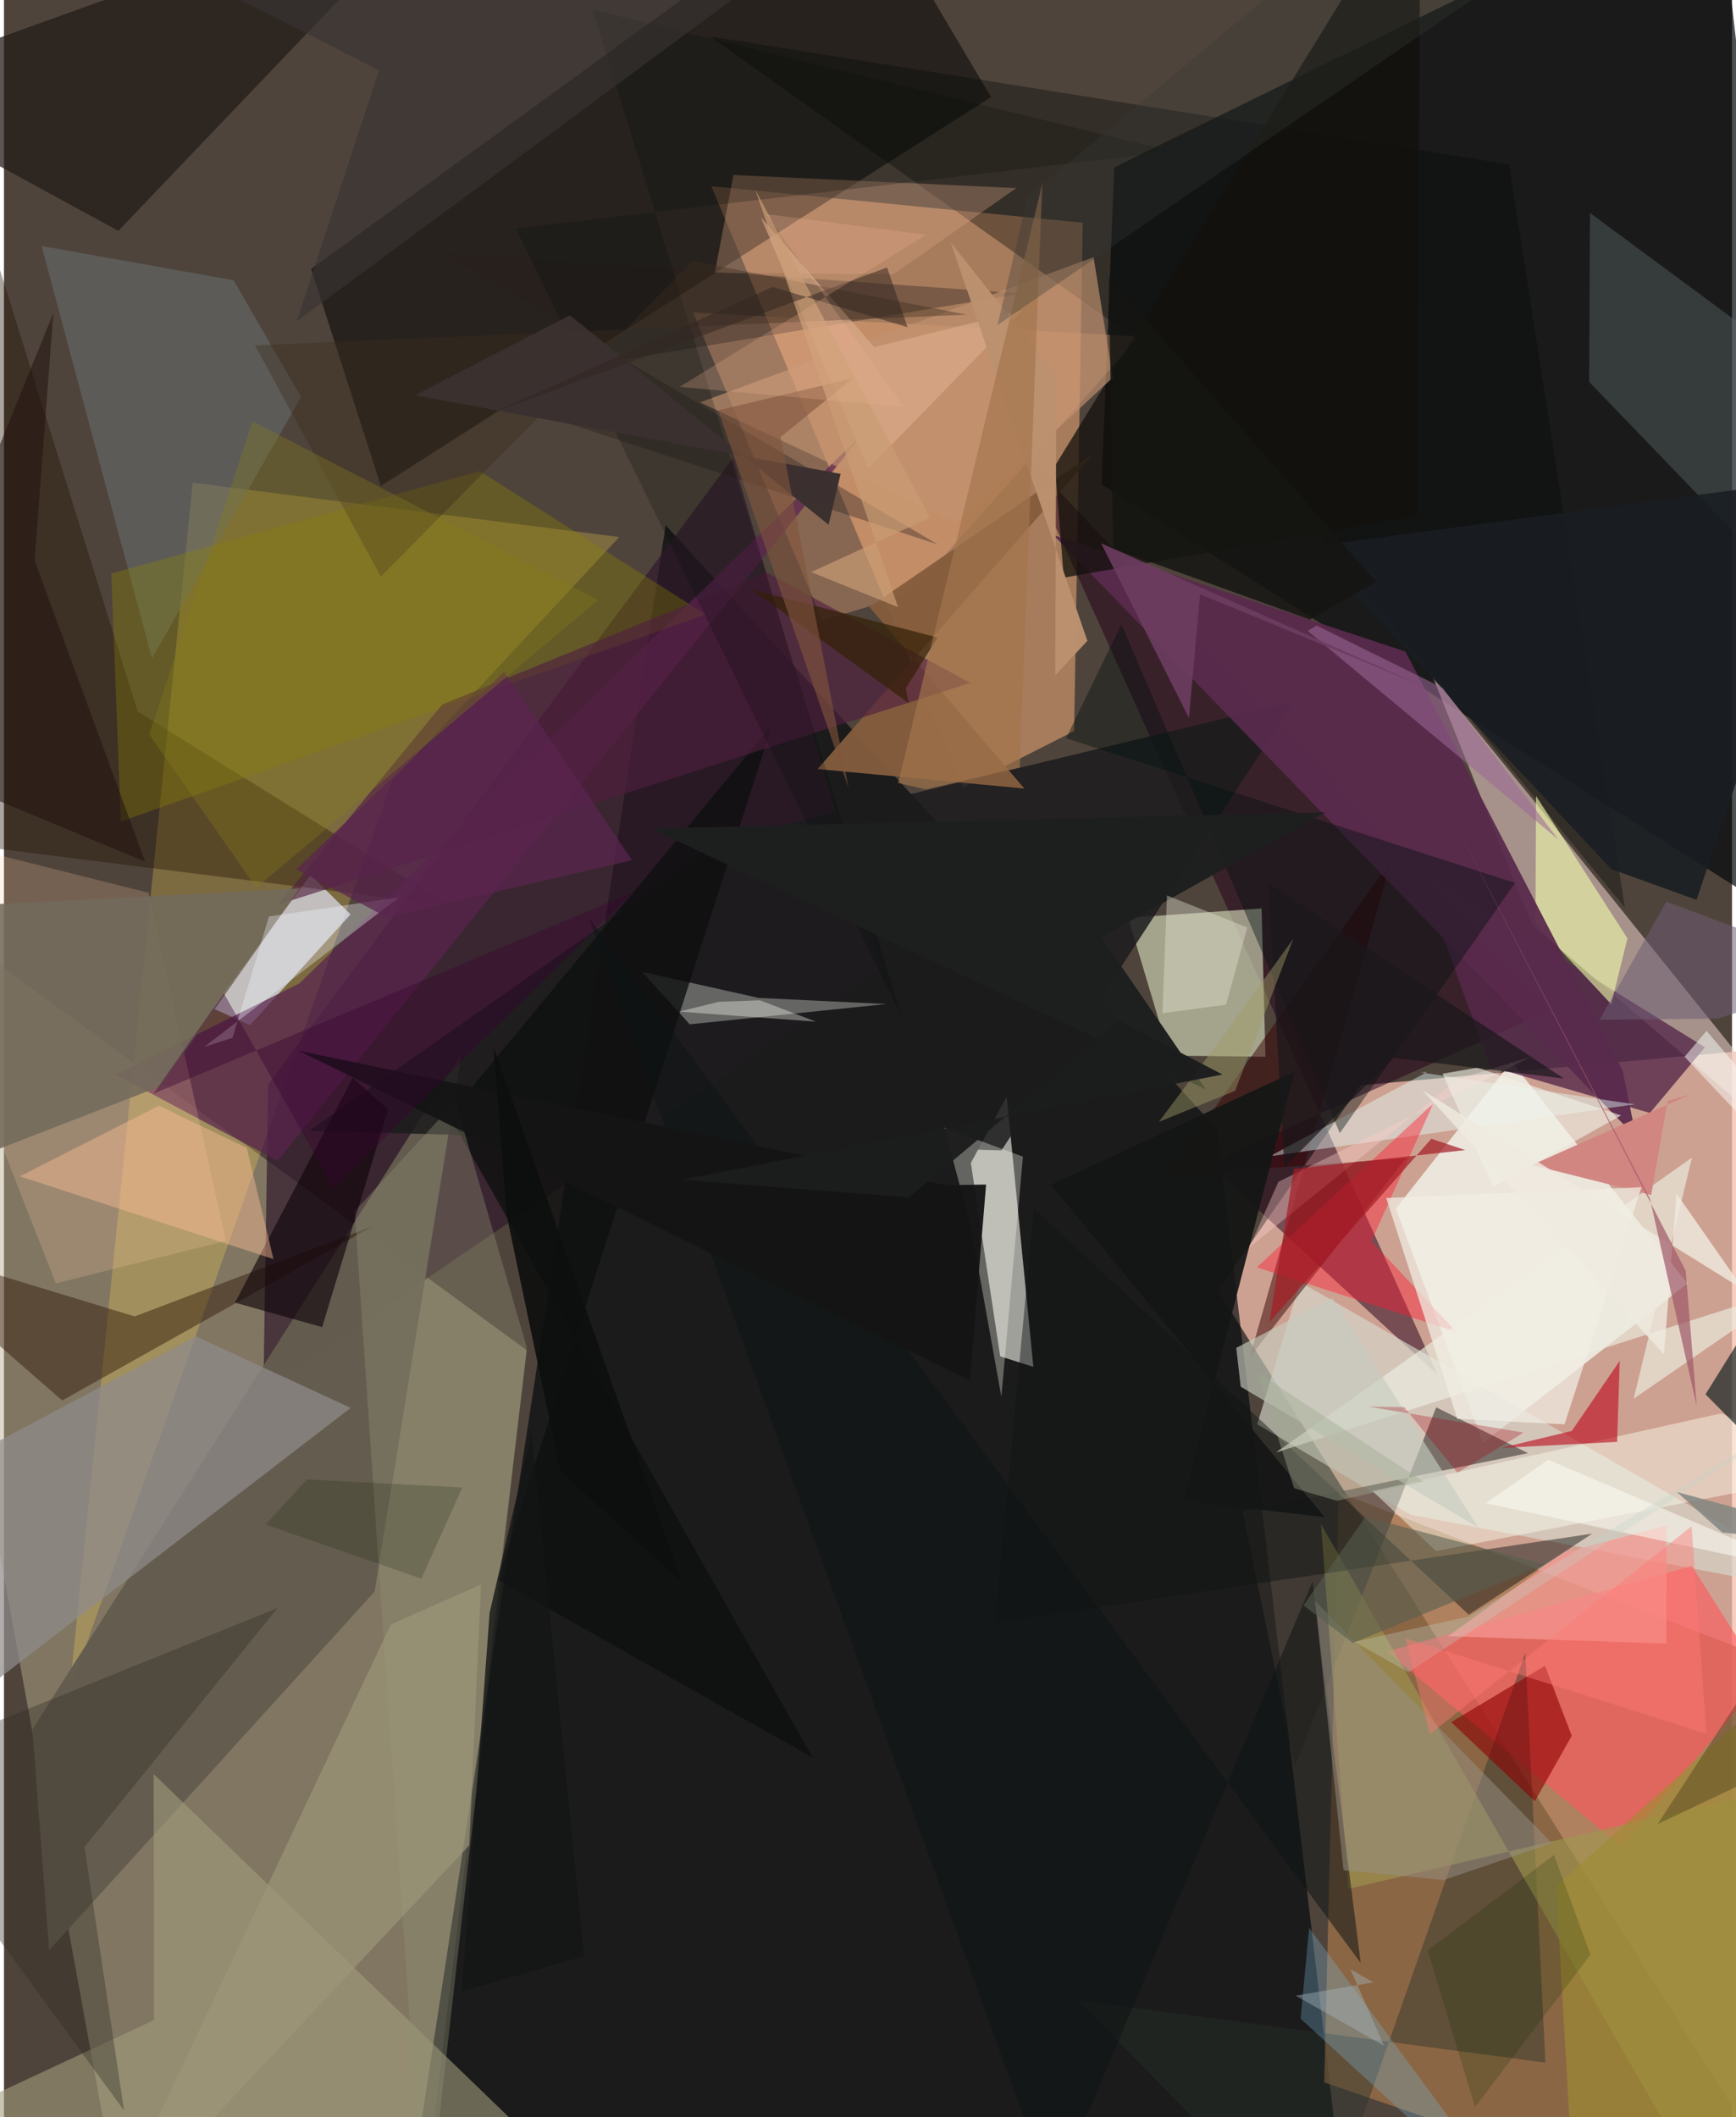 <svg xmlns="http://www.w3.org/2000/svg" width="228" height="278" viewBox="0 0 836 1024"><path fill="#4f443b" d="M0 0h836v1024H0z"/><path fill="#f3bdab" fill-opacity=".765" d="M866.362 1066.824l-279.08-442.568 68.891-99.314L898 503.199z"/><path fill="#bab090" fill-opacity=".467" d="M59.12 1086L-62 422.88l314.91 230.174-44.851 372.96z"/><path fill="#00070c" fill-opacity=".655" d="M320.108 254.013L192.786 1086l452.582-44.5-58.411-495.248z"/><path fill="#fbb37c" fill-opacity=".51" d="M521.878 107.74l-179.69-17.668 121.94 290.713 53.582-27.199z"/><path fill="#03090c" fill-opacity=".706" d="M537.126 80.935l-6.14 153.29L889.158 461.49 828.487-62z"/><path fill="#a37449" fill-opacity=".706" d="M868.232 1086l-229.505-78.798 6.94-285.441 217.972 84.756z"/><path fill="#f7fff7" fill-opacity=".722" d="M729.325 513.536L814.44 620.8l-98.892 77.054-42.211-113.26z"/><path fill="#fad753" fill-opacity=".263" d="M91.341 233.47L31.668 818.457 187.913 377.6l109.74-117.855z"/><path fill="#f0d6cf" fill-opacity=".537" d="M898 583.691L739.238 447.202l-48.11-120.026 49.852 61.193z"/><path fill="#f6f7ef" fill-opacity=".604" d="M481.95 656.004l16.046 5.097-12.884-130.798-17.362 32.192z"/><path fill-opacity=".494" d="M182.332 235.03l-33.75-104.97L412.872-62l64.664 108.926z"/><path fill="#30192b" fill-opacity=".686" d="M424.5 468.479l-71.858-246.915-224.844 303.029-2.297 147.714z"/><path fill="#26001b" fill-opacity=".522" d="M492.33 218.481l255.746 270.173-165.422 74.243 110.922 102.06z"/><path fill="#d3d8b8" fill-opacity=".639" d="M563.793 510.566l46.492.558-1.89-71.75-64.51 4.55z"/><path fill="#e1e4f6" fill-opacity=".686" d="M119.038 495.827l-18.302-8.278 47.614-64.385 19.312 19.095z"/><path fill="#645c4f" fill-opacity=".976" d="M13.761 836.447l8.08 106.857 157.482-173.503 41.996-260.07z"/><path fill="#1b1c1d" fill-opacity=".851" d="M348.977 405.714l275.137-66.4L482.572 556.41l-334.79-9.515z"/><path fill="#d9dad0" fill-opacity=".624" d="M894.401 773.406L680.39 732.599l-74.091-43.731 20.737-68.784z"/><path fill="#ffb185" fill-opacity=".322" d="M333.41 151.15l215.866 11.56L438.41 287.32l-42.48 12.767z"/><path fill="#fd575d" fill-opacity=".62" d="M782.505 893.282L669.013 798.79l147.49-41.39 34.638 54.542z"/><path fill="#a19d7c" fill-opacity=".588" d="M72.424 858.08l183.595 177.255-313.394 2.307 129.957-60.595z"/><path fill="#572a4c" fill-opacity=".804" d="M718.937 515.78l-34.502-95.18 138.457 85.93-26.627 31.782z"/><path fill="#1e0f00" fill-opacity=".373" d="M215.803 438.063L64.72 344.172-62-62l34.726 469.453z"/><path fill="#221b19" fill-opacity=".741" d="M-53.68 36.755L221.155-62 55.334 111.659-62 47.734z"/><path fill="#5a244f" fill-opacity=".729" d="M415.936 209.346l-283.58 352.091-78.161-41.6 88.831-44.267z"/><path fill="#383330" fill-opacity=".58" d="M624.555 854.11l68.32-173.45 44.387 22.177-138.06 28.236z"/><path fill="#360003" fill-opacity=".498" d="M678.334 560.199l-75.619 96.152 68.589-240.577-108.805 152.678z"/><path fill="#b8bbb4" fill-opacity=".467" d="M308.746 470.077l56.366 12.582 61.71 2.955-95.074 9.82z"/><path fill="#070909" fill-opacity=".365" d="M341.43 17.54l232.882 165.344 209.861 256.155-56.067-359.535z"/><path fill="#ffcca5" fill-opacity=".212" d="M107.34 600.186L25.105 620.71-62 398.661 69.974 431.82z"/><path fill="#8f8b8b" fill-opacity=".718" d="M167.75 680.94l-74.98-34.618-125.958 66.985L-62 857.572z"/><path fill="#29322b" fill-opacity=".427" d="M519.527 967.542l226.179 30.072-9.733-198.042-100.278 285.892z"/><path fill="#290f00" fill-opacity=".427" d="M63.22 636.701L-62 598.618l90.166 78.75L178.54 593.03z"/><path fill="#9f974f" fill-opacity=".624" d="M894.387 856.766L837.161 1086 637.146 737.18l13.242 176.377z"/><path fill="#5d666b" fill-opacity=".431" d="M898 199.594L767.261 102.96l-.395 81.748L898 320.818z"/><path fill="#666e6f" fill-opacity=".557" d="M143.737 192.042L71.609 318.436l-53.39-199.442 92.862 16.574z"/><path fill="#8c8800" fill-opacity=".329" d="M51.934 277.407l4.608 119.926L339.504 297.23l-109.316-69.365z"/><path fill="#0f1512" fill-opacity=".463" d="M708.598 780.966l-210.35-196.594-18.771 200.45 288.875-43.056z"/><path fill="#f1fdac" fill-opacity=".596" d="M740.92 446.549l.242-61.63 44.237 68.96-7.863 31.798z"/><path fill="#592a4c" fill-opacity=".937" d="M678.027 315.136l105.118 202.782 6.439 32.203-281.96-291.398z"/><path fill="#fbffed" fill-opacity=".451" d="M662.11 721.186l168.41-37.56 67.48 26.68-205.242 39.924z"/><path fill="#845d3d" fill-opacity=".953" d="M493.639 381.395l-100.021-9.442 133.644-152.82-108.566 74.454z"/><path fill="#13100d" fill-opacity=".753" d="M683.605 249.474L685.262-62 508.435 225.336l4.278 54.048z"/><path fill="#0e100f" fill-opacity=".8" d="M215.222 539.263L371.73 350.43 238.84 764.173l152.451 85.982z"/><path fill="#909175" fill-opacity=".369" d="M169.654 585.862l48.796-53.145 34.425 118.809L203.667 1086z"/><path fill="#e6fefd" fill-opacity=".424" d="M788.953 534.133L612.35 559.257l76.223-40.779-3.385.195z"/><path fill="#ff1e34" fill-opacity=".427" d="M606.108 612.963L691.5 533.66l-29.985 66.662 41.173 43.89z"/><path fill="#daa684" fill-opacity=".329" d="M343.88 131.933l9.037-47.28 136.815 6.32-59.295 41.59z"/><path fill="#000f11" fill-opacity=".408" d="M540.587 301.896l-26.77 55.173 217.214 69.952-84.77 121.061z"/><path fill="#261d1f" fill-opacity=".353" d="M219.137 187.218l273.516-45.242-280.301-19.712 239.447 141.084z"/><path fill="#bc0c1f" fill-opacity=".616" d="M758.461 692.118l23.216-33.947-1.273 39.207-56.107 2.93z"/><path fill="#0f040a" fill-opacity=".624" d="M111.778 630.054l42.156 11.836 31.924-105.327-17.152-15.26z"/><path fill="#511f3f" fill-opacity=".627" d="M467.517 330.3L132.61 437.546l79.373-96.793 156.863-63.98z"/><path fill="#8c0003" fill-opacity=".6" d="M740.586 871.207l-40.474-38.27 45.408-27.242 12.93 33.851z"/><path fill="#ebede0" fill-opacity=".667" d="M816.618 559.869L615.4 702.499l251.076-79.814-78.057 53.822z"/><path fill="#f59993" fill-opacity=".745" d="M698.516 791.384l56.522-40.658 49.216-12.774.009 57.017z"/><path fill="#07181a" fill-opacity=".643" d="M842.943 642.65L898 498.693v250.91l-74.862-75.209z"/><path fill="#d28682" d="M804.816 532.493l11.388-3.331-76.976 34.271 57.67 14.547z"/><path fill="#f9bb93" fill-opacity=".455" d="M130.383 608.98l-12.92-53.8-42.496-20.382-67.27 34.144z"/><path fill="#726a5b" fill-opacity=".878" d="M75.679 525.4l67.407-95.722L-62 440.338l23.49 129.308z"/><path fill="#0f1314" fill-opacity=".529" d="M507.289 1062.623l125.745-297.62 23.32 184.413-373.27-505.415z"/><path fill="#969084" fill-opacity=".506" d="M748.897 891.467l-52.421 17.828-48.42-4.728-13.753-130.245z"/><path fill="#c09270" fill-opacity=".659" d="M527.132 124.398l-190.386 70.207 124.052 58.144 75.625-70.088z"/><path fill="#312c25" fill-opacity=".365" d="M38.974 893.375l19.137 127.408L-62 856.338l194.388-78.641z"/><path fill="#fffff7" fill-opacity=".322" d="M492.952 559.432l-38.024-14.054 12.867 48.123 14.725 82.05z"/><path fill="#9d9679" fill-opacity=".671" d="M225.107 892.499l-177.99 189.759 140.012-296.561 43.666-19.335z"/><path fill="#7ab1cf" fill-opacity=".318" d="M744.617 1086l-11.928-12.817-105.412-96.817 4.12-43.887z"/><path fill="#141415" fill-opacity=".957" d="M142.523 508.197l313.35 65.02 19.256-.287-7.83 94.779z"/><path fill="#191e22" fill-opacity=".886" d="M818.817 435.25l69.025-204.988L631.754 264.5l145.807 155.844z"/><path fill="#141615" fill-opacity=".922" d="M624.36 518.316L506.397 573.02l132.495 160.776-68.251-8.005z"/><path fill="#f5f6ff" fill-opacity=".337" d="M97.003 506.264l94.148-72.263-62.953 9.271-17.645 58.688z"/><path fill="#dbad8d" fill-opacity=".624" d="M421.07 167.904l71.585-17.726-74.505 76.531-51.975-121.566z"/><path fill="#c5ccbf" fill-opacity=".643" d="M713.27 738.85l-70.607-111.065-46.51 24.14 2.152 18.779z"/><path fill="#9f8c34" fill-opacity=".631" d="M898 779.73v291.352L760.774 1086l-9.929-173.605z"/><path fill="#ffcecc" fill-opacity=".369" d="M738.866 511.106l-35.38 10.752-101.07 81.523 14.141-31.782z"/><path fill="#000a05" fill-opacity=".216" d="M565.257 73.234l-317.672 37.205 187.123 382.492L284.897 4.72z"/><path fill="#bc916f" fill-opacity=".98" d="M524.128 309.96l-66.105-192.65 51.114 64.21-.535 145.147z"/><path fill="#f1efe5" fill-opacity=".725" d="M668.702 579.42l34.362 106.806 51.889 2.673 37.26-114.666z"/><path fill="#3c2c1d" fill-opacity=".388" d="M333.146 126.283l-150.81 152.638-60.93-111.89 344.349-14.839z"/><path fill="#332007" fill-opacity=".698" d="M436.316 332.836l15.412-24.5-90.064-23.229 75.934 54.951z"/><path fill="#a51d25" fill-opacity=".71" d="M690.53 550.775l-78.32 88.765 11.847-74.176 82.866-9.098z"/><path fill="#f1f0e6" fill-opacity=".624" d="M720.346 573.935l-24.381-54.617 16.784-2.922 69.613 23.097z"/><path fill="#9c6796" fill-opacity=".561" d="M635.068 302.594l-4.393 2.515L751.99 406.064l-56.047-73.424z"/><path fill="#1e201f" fill-opacity=".988" d="M530.918 453.344L639.157 392.9l-326.183 7.83 268.45 126.162z"/><path fill="#e5e5d6" fill-opacity=".392" d="M601.47 448.578l-10.254 37.323-30.779 4.19 2.204-56.987z"/><path fill="#575e4f" fill-opacity=".58" d="M745.254 756.645l-92.62 38.002-24.002-18.15 30.003-42.832z"/><path fill="#a3754c" fill-opacity=".659" d="M432.611 378.698l69.702-289.896-10.899 282.434-45.463 10.59z"/><path fill="#221411" fill-opacity=".557" d="M14.818 271.089l53.504 145.705L-62 362.604l85.897-211.202z"/><path fill="#393433" fill-opacity=".643" d="M396.416-32.801L141.61 155.402l39.84-121.465-91.372-46.303z"/><path fill="#3a302f" fill-opacity=".984" d="M198.84 191.17l74.94-38.68 125.159 101.335 5.825-24.629z"/><path fill="#efeadf" fill-opacity=".82" d="M803.09 655.09L686.224 527.31l155.385 96.482-32.482-46.5z"/><path fill="#5a244f" fill-opacity=".722" d="M303.86 416.053l-61.888-91.152L141.34 420.44l43.783 23.165z"/><path fill="#82563d" fill-opacity=".612" d="M410.768 182.922l-65.247 15.533 63.076 182.623-32.873-169.754z"/><path fill="#0d0f0e" fill-opacity=".894" d="M243.16 587.607l-6.287-81.096 91.16 258.794-58.924-53.955z"/><path fill="#867d1d" fill-opacity=".341" d="M70.314 355.256l51.742 74.091 165.314-139.17-167.11-86.412z"/><path fill="#c99c75" fill-opacity=".698" d="M363.522 91.86l69.02 201.801-42.014-16.97 57.452-26.325z"/><path fill="#6d5c74" fill-opacity=".537" d="M898 470.957l-69.045 21.72-57.05.53 32.289-57.124z"/><path fill="#162c00" fill-opacity=".208" d="M688.751 943.345l61.11-46.161 17.622 48.228-55.788 73.732z"/><path fill="#19181b" fill-opacity=".69" d="M619.424 564.492l52.747-52.83 82.556 10.005L611.69 427.14z"/><path fill="#9e5768" fill-opacity=".694" d="M813.585 614.64l-112.03-216.91 94.688 181.94 22.68 100.538z"/><path fill="#6d3d61" fill-opacity=".89" d="M530.782 262.756l155.698 69.09-107.835-44.443-5.387 59.862z"/><path fill="#131616" fill-opacity=".796" d="M234.967 779.949l-13.53 183.244 59.257-17.032-25.474-253.35z"/><path fill="#353937" fill-opacity=".325" d="M630.873-18.052l167.885-42.813L480.655 157.23l14.5-61.82z"/><path fill="#332622" fill-opacity=".518" d="M437.133 158.256l-65.35-19.496-134.607 60.588 190.048-69.986z"/><path fill="#390430" fill-opacity=".4" d="M72.345 528.975l34.01-48.582 53.215 94.221 144.392-142.93z"/><path fill="#f9f9f0" fill-opacity=".565" d="M851.714 750.634L898 765.664l-181.151-38.63 30.253-20.996z"/><path fill="#9e9c67" fill-opacity=".443" d="M595.583 527.611l28.17-73.554-33.59 46.58-31.451 41.974z"/><path fill="#fefff7" fill-opacity=".357" d="M392.795 494.137l-66.218-4.858 19.238-4.74 19.882-.743z"/><path fill="#151512" fill-opacity=".839" d="M631.775 299.686l32.027-18.307-129.23-147.01 1.958 130.945z"/><path fill="#27220a" fill-opacity=".306" d="M800.009 882.252l38.873-18.45L898 1078.898v-346.65z"/><path fill="#f9fefa" fill-opacity=".498" d="M823.663 498.594L813.04 511.14l25.98 27.527 43.62 29.5z"/><path fill="#1b1c1c" fill-opacity=".961" d="M327.66 570.588l110.093 8.582 102.126-85.378 49.604 25.918z"/><path fill="#efb694" fill-opacity=".239" d="M446.036 113.615l-119.162 73.514 108.56 9.734-66.707-93.344z"/><path fill="#c1d3c9" fill-opacity=".306" d="M679.465 808.777l-26.21-14.697 55.168-12.229 179.93-109.535z"/><path fill="#9da78f" fill-opacity=".4" d="M606.134 663.635l80.551 52.897-41.898 9.347-20.663-6.105z"/><path fill="#a6000e" fill-opacity=".29" d="M735.141 692.901l-74.796-12.522 17.025.183 25.815 31.753z"/><path fill="#ff7975" fill-opacity=".431" d="M816.443 738.196l-126.66 100.566-11.69-46.39 145.53 46.237z"/><path fill="#101901" fill-opacity=".184" d="M146.599 715.537l-20.035 21.857 75.36 26.156 19.819-44.105z"/><path fill="#a5b2b9" fill-opacity=".439" d="M667.63 989.495l-16.23-37.013 11.1 6.317-37.562 6.432z"/><path fill="#838682" fill-opacity=".859" d="M898 747.405l-.458-1.972-88.2-23.775 21.963 19.61z"/></svg>